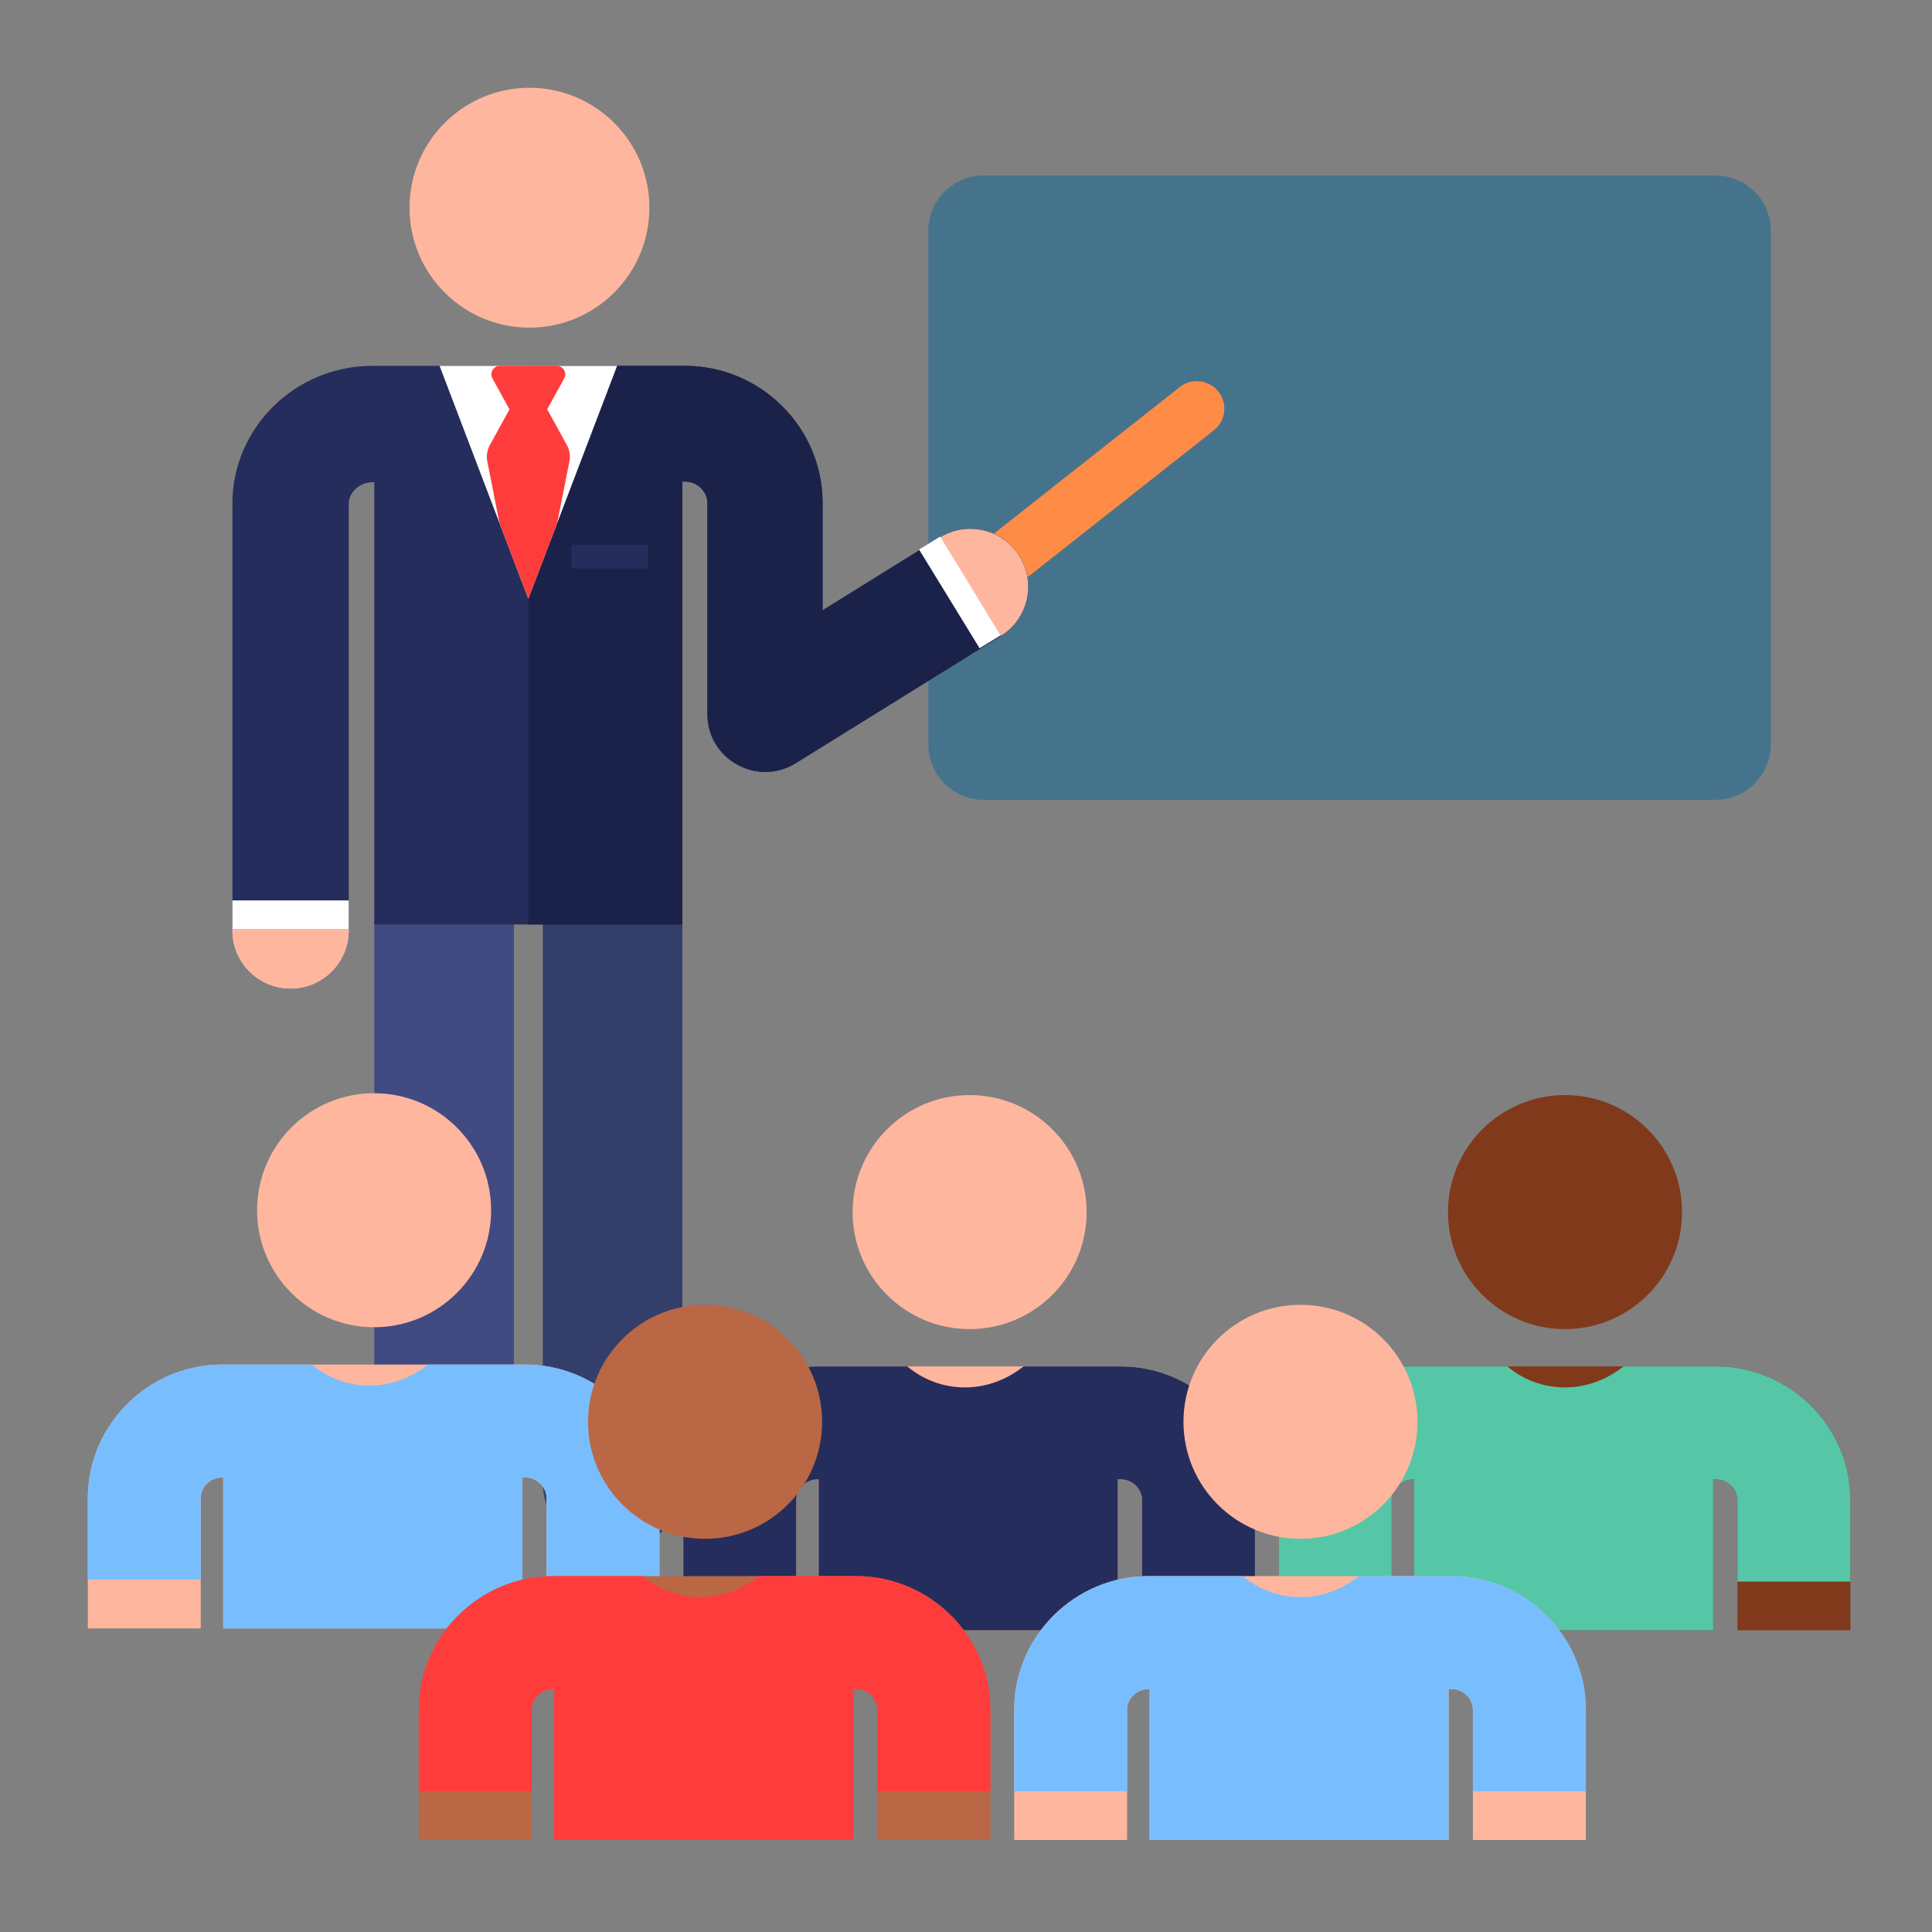 <?xml version="1.0" encoding="UTF-8" standalone="no"?>
<!-- Generator: Adobe Illustrator 19.0.0, SVG Export Plug-In . SVG Version: 6.00 Build 0)  -->

<svg
   xmlns:dc="http://purl.org/dc/elements/1.1/"
   xmlns:cc="http://creativecommons.org/ns#"
   xmlns:rdf="http://www.w3.org/1999/02/22-rdf-syntax-ns#"
   xmlns:svg="http://www.w3.org/2000/svg"
   xmlns="http://www.w3.org/2000/svg"
   xmlns:sodipodi="http://sodipodi.sourceforge.net/DTD/sodipodi-0.dtd"
   xmlns:inkscape="http://www.inkscape.org/namespaces/inkscape"
   version="1.1"
   id="Capa_1"
   x="0px"
   y="0px"
   viewBox="0 0 55 55"
   xml:space="preserve"
   sodipodi:docname="icon_6.svg"
   width="55"
   height="55"
   inkscape:version="0.92.4 (33fec40, 2019-01-16)"><rect x="0" y="0" width="55" height="55" fill="#808080" stroke="none"/><defs
   id="defs258" /><sodipodi:namedview
   pagecolor="#ffffff"
   bordercolor="#666666"
   borderopacity="1"
   objecttolerance="10"
   gridtolerance="10"
   guidetolerance="10"
   inkscape:pageopacity="0"
   inkscape:pageshadow="2"
   inkscape:window-width="1920"
   inkscape:window-height="1080"
   id="namedview256"
   showgrid="false"
   inkscape:zoom="1.6601531"
   inkscape:cx="256.00049"
   inkscape:cy="256.00049"
   inkscape:window-x="0"
   inkscape:window-y="0"
   inkscape:window-maximized="1"
   inkscape:current-layer="Capa_1" />





































<g
   id="g312"
   transform="matrix(0.098,0,0,0.098,2.5,2.352)"><path
     id="path155"
     d="M 244.153,192.247 V 43.069 c 0,-8.893 7.209,-16.102 16.102,-16.102 h 212.539 c 8.893,0 16.102,7.209 16.102,16.102 v 149.178 c 0,8.893 -7.209,16.102 -16.102,16.102 H 260.256 c -8.894,0 -16.103,-7.209 -16.103,-16.102 z"
     style="fill:#46738c"
     inkscape:connector-curvature="0" /><path
     id="path157"
     d="m 256.591,154.414 c -2.366,0 -4.708,-1.044 -6.286,-3.046 -2.734,-3.469 -2.14,-8.498 1.329,-11.233 l 65.56,-51.694 c 3.47,-2.735 8.499,-2.14 11.233,1.329 2.734,3.469 2.14,8.498 -1.329,11.233 l -65.56,51.694 c -1.469,1.155 -3.214,1.717 -4.947,1.717 z"
     style="fill:#ff8c46"
     inkscape:connector-curvature="0" /><circle
     id="circle159"
     r="34.838"
     cy="36.342"
     cx="128.289"
     style="fill:#ffb69e" /><path
     id="path161"
     d="m 152.44,426.88 c -11.198,0 -20.275,-9.078 -20.275,-20.275 V 244.544 c 0,-11.198 9.078,-20.275 20.275,-20.275 11.197,0 20.275,9.078 20.275,20.275 v 162.061 c 0.001,11.197 -9.077,20.275 -20.275,20.275 z"
     style="fill:#343e6b"
     inkscape:connector-curvature="0" /><path
     id="path163"
     d="m 103.496,426.88 c -11.198,0 -20.275,-9.078 -20.275,-20.275 V 244.544 c 0,-11.198 9.078,-20.275 20.275,-20.275 11.197,0 20.275,9.078 20.275,20.275 v 162.061 c 0.001,11.197 -9.077,20.275 -20.275,20.275 z"
     style="fill:#414b82"
     inkscape:connector-curvature="0" /><path
     id="path165"
     d="m 270.633,137.566 c -4.897,-7.887 -15.259,-10.311 -23.147,-5.415 l -34.045,21.138 v -31.431 c -0.109,-21.824 -18.112,-39.58 -39.937,-39.58 h -0.622 c -10.746,0 -79.151,0 -90.268,0 -22.28,0 -40.497,17.847 -40.607,39.783 0,0.028 0,0.057 0,0.085 v 124.128 c 0,9.331 7.565,16.896 16.896,16.896 9.331,0 16.896,-7.565 16.896,-16.896 V 122.203 c 0.036,-3.213 3.275,-6.132 6.815,-6.132 h 0.608 v 128.474 h 89.495 c 0,-11.978 0,-115.178 0,-128.646 0.09,0 0.878,0 0.788,0 3.38,0 6.453,2.75 6.47,6.13 v 61.475 c 0.066,13.163 14.554,21.102 25.676,14.197 l 59.571,-36.986 c 7.884,-4.899 10.307,-15.262 5.411,-23.149 z"
     style="fill:#252d5c"
     inkscape:connector-curvature="0" /><path
     id="path167"
     d="m 270.633,137.566 c -4.897,-7.887 -15.259,-10.311 -23.147,-5.415 l -34.045,21.138 v -31.431 c -0.109,-21.824 -18.112,-39.58 -39.937,-39.58 -5.771,0 -39.991,0 -45.541,0 v 162.265 h 44.753 c 0,-11.978 0,-115.178 0,-128.646 0.09,0 0.878,0 0.788,0 3.38,0 6.453,2.75 6.47,6.13 v 61.475 c 0.066,13.163 14.554,21.102 25.676,14.197 l 59.571,-36.986 c 7.885,-4.897 10.308,-15.26 5.412,-23.147 z"
     style="fill:#1b224a"
     inkscape:connector-curvature="0" /><path
     id="path169"
     d="m 270.633,137.566 c -4.897,-7.887 -15.259,-10.311 -23.147,-5.415 l 17.733,28.562 c 7.887,-4.897 10.31,-15.26 5.414,-23.147 z"
     style="fill:#ffb69e"
     inkscape:connector-curvature="0" /><g
     id="g175">
	
		<rect
   id="rect171"
   height="7.166"
   width="33.619"
   style="fill:#ffffff"
   transform="matrix(-0.523,-0.853,0.853,-0.523,259.36,441.748)"
   y="144.676"
   x="236.55" />
	<path
   id="path173"
   d="m 42.001,237.56 v 8.715 c 0,9.331 7.565,16.896 16.896,16.896 9.331,0 16.896,-7.565 16.896,-16.896 v -8.715 z"
   style="fill:#ffffff"
   inkscape:connector-curvature="0" />
</g><path
     id="path177"
     d="m 42.001,245.84 v 0.435 c 0,9.331 7.565,16.896 16.896,16.896 9.331,0 16.896,-7.565 16.896,-16.896 v -0.435 z"
     style="fill:#ffb69e"
     inkscape:connector-curvature="0" /><polygon
     id="polygon179"
     points="127.963,149.934 153.75,82.278 102.183,82.278 "
     style="fill:#ffffff" /><path
     id="path181"
     d="m 139.176,105.31 -5.727,-10.416 4.936,-8.977 c 0.898,-1.633 -0.285,-3.637 -2.151,-3.637 h -16.547 c -1.864,0 -3.05,2.002 -2.151,3.637 l 4.953,9.007 -5.711,10.388 c -0.791,1.439 -1.048,3.109 -0.726,4.719 l 3.523,17.884 8.388,22.021 8.396,-22.024 3.543,-17.879 c 0.323,-1.612 0.065,-3.284 -0.726,-4.723 z"
     style="fill:#ff3c3c"
     inkscape:connector-curvature="0" /><rect
     id="rect183"
     height="6.883"
     width="22.319"
     style="fill:#252d5c"
     y="134.262"
     x="140.443" /><g
     id="g189">
	<circle
   id="circle185"
   r="33.992"
   cy="328.099"
   cx="429.114"
   style="fill:#80391b" />
	<path
   id="path187"
   d="m 472.996,372.929 c -9.989,0 -78.063,0 -88.05,0 -21.294,0 -38.897,17.324 -39.004,38.618 v 38.035 h 32.803 v -37.871 c 0.016,-3.298 2.903,-5.981 6.201,-5.981 h 0.323 v 43.851 h 86.874 V 405.73 h 0.854 c 3.298,0 6.184,2.683 6.201,5.981 v 37.871 H 512 v -38.035 c -0.107,-21.293 -17.708,-38.618 -39.004,-38.618 z"
   style="fill:#80391b"
   inkscape:connector-curvature="0" />
</g><path
     id="path191"
     d="M 472.996,372.929 H 446.11 c -10.47,8.301 -24.214,7.978 -33.761,0 h -27.402 c -21.294,0 -38.897,17.324 -39.004,38.618 v 23.873 h 32.803 v -23.708 c 0.016,-3.298 2.903,-5.981 6.201,-5.981 h 0.323 v 43.851 h 86.874 v -43.851 h 0.854 c 3.298,0 6.184,2.683 6.201,5.981 v 23.708 h 32.803 v -23.873 c -0.109,-21.293 -17.71,-38.618 -39.006,-38.618 z"
     style="fill:#55c7a6"
     inkscape:connector-curvature="0" /><g
     id="g197">
	<circle
   id="circle193"
   r="33.992"
   cy="328.099"
   cx="256.158"
   style="fill:#ffb69e" />
	<path
   id="path195"
   d="m 300.039,372.929 c -9.989,0 -78.063,0 -88.05,0 -21.294,0 -38.897,17.324 -39.004,38.618 v 38.035 h 32.803 v -37.871 c 0.016,-3.298 2.903,-5.981 6.201,-5.981 h 0.323 v 43.851 h 86.874 V 405.73 h 0.854 c 3.298,0 6.184,2.683 6.201,5.981 v 37.871 h 32.803 v -38.035 c -0.107,-21.293 -17.71,-38.618 -39.005,-38.618 z"
   style="fill:#ffb69e"
   inkscape:connector-curvature="0" />
</g><path
     id="path199"
     d="m 300.039,372.929 h -28.227 c -10.47,8.301 -24.214,7.978 -33.761,0 H 211.99 c -21.294,0 -38.897,17.324 -39.004,38.618 v 23.873 h 32.803 v -23.708 c 0.016,-3.298 2.903,-5.981 6.201,-5.981 h 0.323 v 43.851 h 86.874 v -43.851 h 0.854 c 3.298,0 6.184,2.683 6.201,5.981 v 23.708 h 32.803 v -23.873 c -0.108,-21.293 -17.711,-38.618 -39.006,-38.618 z"
     style="fill:#252d5c"
     inkscape:connector-curvature="0" /><g
     id="g205">
	<circle
   id="circle201"
   r="33.992"
   cy="327.558"
   cx="83.162"
   style="fill:#ffb69e" />
	<path
   id="path203"
   d="m 127.054,372.387 c -9.989,0 -78.063,0 -88.05,0 -21.294,0 -38.897,17.324 -39.004,38.618 v 38.036 H 32.803 V 411.17 c 0.016,-3.298 2.903,-5.981 6.201,-5.981 h 0.323 V 449.04 H 126.2 v -43.852 h 0.854 c 3.298,0 6.184,2.683 6.201,5.981 v 37.871 h 32.803 v -38.036 c -0.107,-21.293 -17.71,-38.617 -39.004,-38.617 z"
   style="fill:#ffb69e"
   inkscape:connector-curvature="0" />
</g><path
     id="path207"
     d="M 127.054,372.387 H 98.826 c -10.47,8.301 -24.214,7.978 -33.761,0 H 39.004 C 17.71,372.387 0.107,389.711 0,411.005 v 23.873 H 32.803 V 411.17 c 0.016,-3.298 2.903,-5.981 6.201,-5.981 h 0.323 V 449.04 H 126.2 v -43.852 h 0.854 c 3.298,0 6.184,2.683 6.201,5.981 v 23.708 h 32.803 v -23.873 c -0.107,-21.293 -17.71,-38.617 -39.004,-38.617 z"
     style="fill:#78beff"
     inkscape:connector-curvature="0" /><g
     id="g213">
	<circle
   id="circle209"
   r="33.992"
   cy="389.017"
   cx="352.265"
   style="fill:#ffb69e" />
	<path
   id="path211"
   d="m 396.153,433.843 c -9.989,0 -78.063,0 -88.05,0 -21.294,0 -38.897,17.324 -39.004,38.618 v 38.035 h 32.803 v -37.871 c 0.016,-3.298 2.903,-5.981 6.201,-5.981 h 0.323 v 43.851 H 395.3 v -43.851 h 0.854 c 3.298,0 6.184,2.683 6.201,5.981 v 37.871 h 32.803 v -38.035 c -0.109,-21.295 -17.711,-38.618 -39.005,-38.618 z"
   style="fill:#ffb69e"
   inkscape:connector-curvature="0" />
</g><path
     id="path215"
     d="m 396.153,433.843 h -26.886 c -10.47,8.301 -24.214,7.978 -33.761,0 h -27.402 c -21.294,0 -38.897,17.324 -39.004,38.618 v 23.873 h 32.803 v -23.708 c 0.016,-3.298 2.903,-5.981 6.201,-5.981 h 0.323 v 43.851 H 395.3 v -43.851 h 0.854 c 3.298,0 6.184,2.683 6.201,5.981 v 23.708 h 32.803 v -23.873 c -0.109,-21.295 -17.711,-38.618 -39.005,-38.618 z"
     style="fill:#78beff"
     inkscape:connector-curvature="0" /><g
     id="g221">
	<circle
   id="circle217"
   r="33.992"
   cy="389.017"
   cx="179.308"
   style="fill:#ba6746" />
	<path
   id="path219"
   d="m 223.196,433.843 c -9.989,0 -78.063,0 -88.05,0 -21.294,0 -38.897,17.324 -39.004,38.618 v 38.035 h 32.803 v -37.871 c 0.016,-3.298 2.903,-5.981 6.201,-5.981 h 0.323 v 43.851 h 86.874 v -43.851 h 0.854 c 3.298,0 6.184,2.683 6.201,5.981 v 37.871 H 262.2 v -38.035 c -0.108,-21.295 -17.709,-38.618 -39.004,-38.618 z"
   style="fill:#ba6746"
   inkscape:connector-curvature="0" />
</g><path
     id="path223"
     d="m 223.196,433.843 h -28.227 c -10.47,8.301 -24.214,7.978 -33.761,0 h -26.062 c -21.294,0 -38.897,17.324 -39.004,38.618 v 23.873 h 32.803 v -23.708 c 0.016,-3.298 2.903,-5.981 6.201,-5.981 h 0.323 v 43.851 h 86.874 v -43.851 h 0.854 c 3.298,0 6.184,2.683 6.201,5.981 v 23.708 h 32.803 v -23.873 c -0.109,-21.295 -17.71,-38.618 -39.005,-38.618 z"
     style="fill:#ff3c3c"
     inkscape:connector-curvature="0" /><g
     id="g225">
</g><g
     id="g227">
</g><g
     id="g229">
</g><g
     id="g231">
</g><g
     id="g233">
</g><g
     id="g235">
</g><g
     id="g237">
</g><g
     id="g239">
</g><g
     id="g241">
</g><g
     id="g243">
</g><g
     id="g245">
</g><g
     id="g247">
</g><g
     id="g249">
</g><g
     id="g251">
</g><g
     id="g253">
</g></g>
</svg>